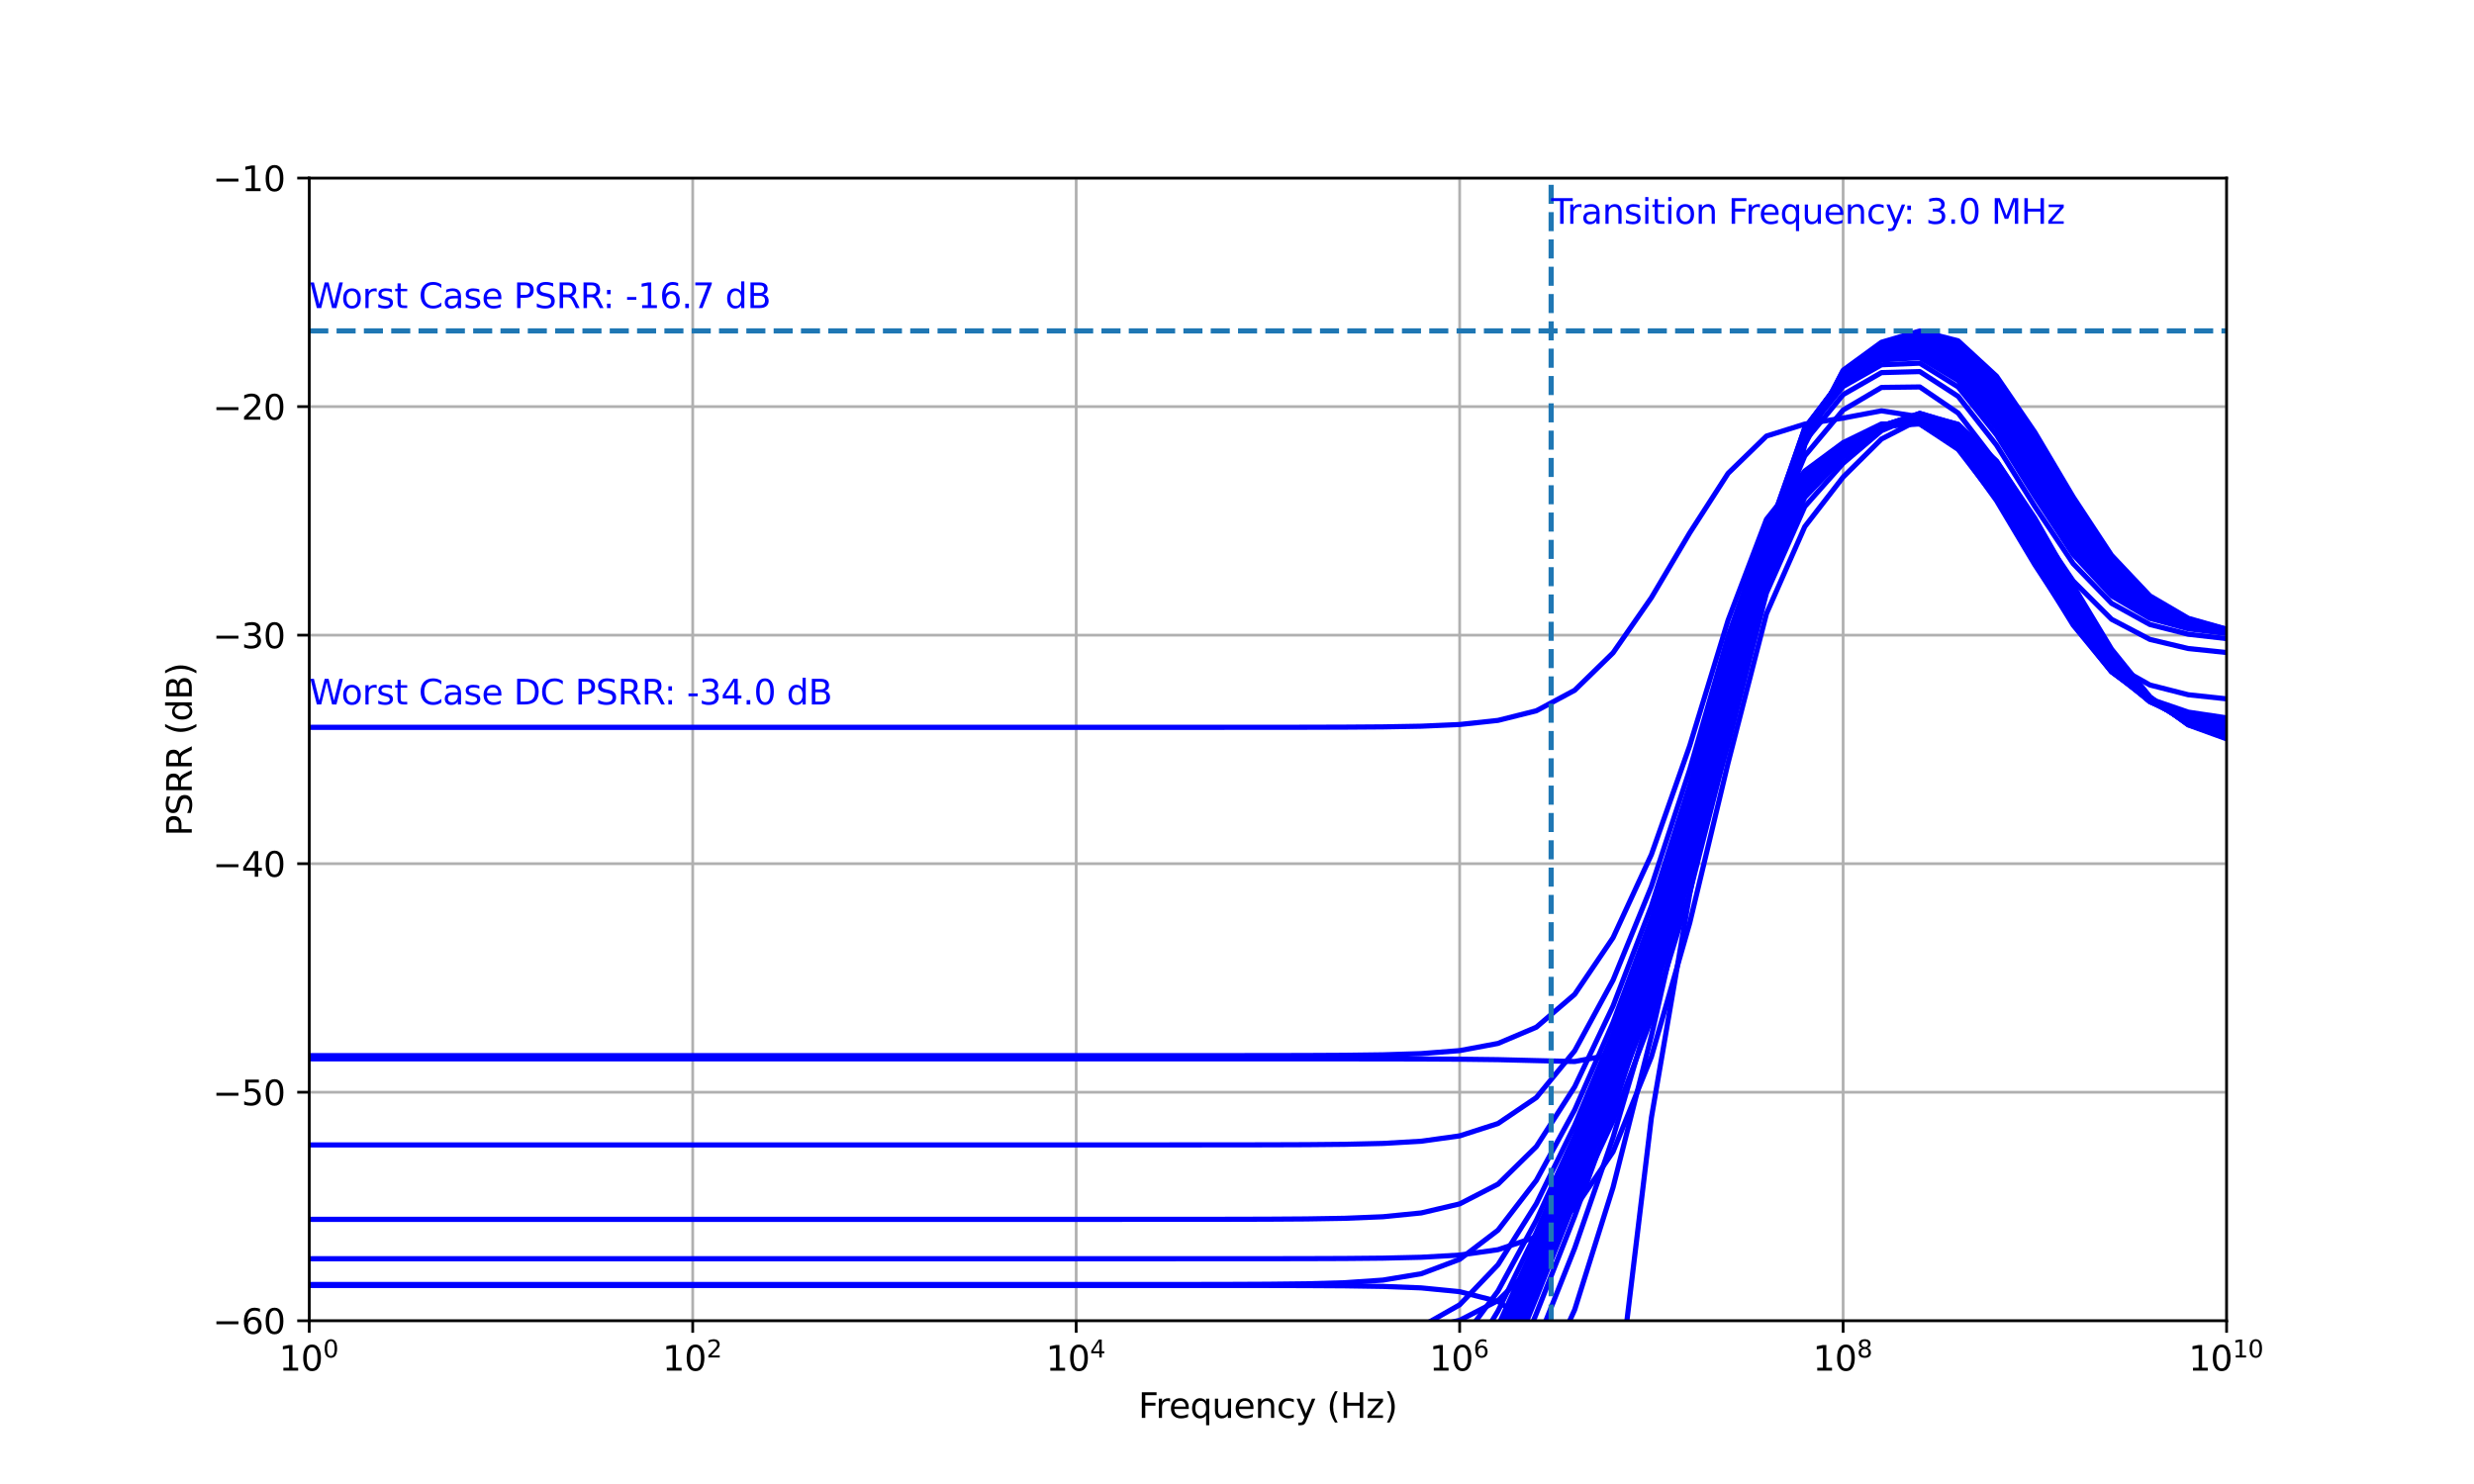 <?xml version="1.0" encoding="utf-8" standalone="no"?>
<!DOCTYPE svg PUBLIC "-//W3C//DTD SVG 1.1//EN"
  "http://www.w3.org/Graphics/SVG/1.1/DTD/svg11.dtd">
<svg xmlns:xlink="http://www.w3.org/1999/xlink" width="720pt" height="432pt" viewBox="0 0 720 432" xmlns="http://www.w3.org/2000/svg" version="1.1">
 <defs>
  <style type="text/css">*{stroke-linejoin: round; stroke-linecap: butt}</style>
 </defs>
 <g id="figure_1">
  <g id="patch_1">
   <path d="M 0 432 
L 720 432 
L 720 0 
L 0 0 
z
" style="fill: #ffffff"/>
  </g>
  <g id="axes_1">
   <g id="patch_2">
    <path d="M 90 384.48 
L 648 384.48 
L 648 51.84 
L 90 51.84 
z
" style="fill: #ffffff"/>
   </g>
   <g id="matplotlib.axis_1">
    <g id="xtick_1">
     <g id="line2d_1">
      <path d="M 90 384.48 
L 90 51.84 
" clip-path="url(#pbf05b4dfc7)" style="fill: none; stroke: #b0b0b0; stroke-width: 0.8; stroke-linecap: square"/>
     </g>
     <g id="line2d_2">
      <defs>
       <path id="m612df383df" d="M 0 0 
L 0 3.5 
" style="stroke: #000000; stroke-width: 0.8"/>
      </defs>
      <g>
       <use xlink:href="#m612df383df" x="90" y="384.48" style="stroke: #000000; stroke-width: 0.8"/>
      </g>
     </g>
     <g id="text_1">
      <!-- $\mathdefault{10^{0}}$ -->
      <g transform="translate(81.2 399.078) scale(0.1 -0.1)">
       <defs>
        <path id="DejaVuSans-31" d="M 794 531 
L 1825 531 
L 1825 4091 
L 703 3866 
L 703 4441 
L 1819 4666 
L 2450 4666 
L 2450 531 
L 3481 531 
L 3481 0 
L 794 0 
L 794 531 
z
" transform="scale(0.016)"/>
        <path id="DejaVuSans-30" d="M 2034 4250 
Q 1547 4250 1301 3770 
Q 1056 3291 1056 2328 
Q 1056 1369 1301 889 
Q 1547 409 2034 409 
Q 2525 409 2770 889 
Q 3016 1369 3016 2328 
Q 3016 3291 2770 3770 
Q 2525 4250 2034 4250 
z
M 2034 4750 
Q 2819 4750 3233 4129 
Q 3647 3509 3647 2328 
Q 3647 1150 3233 529 
Q 2819 -91 2034 -91 
Q 1250 -91 836 529 
Q 422 1150 422 2328 
Q 422 3509 836 4129 
Q 1250 4750 2034 4750 
z
" transform="scale(0.016)"/>
       </defs>
       <use xlink:href="#DejaVuSans-31" transform="translate(0 0.766)"/>
       <use xlink:href="#DejaVuSans-30" transform="translate(63.623 0.766)"/>
       <use xlink:href="#DejaVuSans-30" transform="translate(128.203 39.047) scale(0.7)"/>
      </g>
     </g>
    </g>
    <g id="xtick_2">
     <g id="line2d_3">
      <path d="M 201.6 384.48 
L 201.6 51.84 
" clip-path="url(#pbf05b4dfc7)" style="fill: none; stroke: #b0b0b0; stroke-width: 0.8; stroke-linecap: square"/>
     </g>
     <g id="line2d_4">
      <g>
       <use xlink:href="#m612df383df" x="201.6" y="384.48" style="stroke: #000000; stroke-width: 0.8"/>
      </g>
     </g>
     <g id="text_2">
      <!-- $\mathdefault{10^{2}}$ -->
      <g transform="translate(192.8 399.078) scale(0.1 -0.1)">
       <defs>
        <path id="DejaVuSans-32" d="M 1228 531 
L 3431 531 
L 3431 0 
L 469 0 
L 469 531 
Q 828 903 1448 1529 
Q 2069 2156 2228 2338 
Q 2531 2678 2651 2914 
Q 2772 3150 2772 3378 
Q 2772 3750 2511 3984 
Q 2250 4219 1831 4219 
Q 1534 4219 1204 4116 
Q 875 4013 500 3803 
L 500 4441 
Q 881 4594 1212 4672 
Q 1544 4750 1819 4750 
Q 2544 4750 2975 4387 
Q 3406 4025 3406 3419 
Q 3406 3131 3298 2873 
Q 3191 2616 2906 2266 
Q 2828 2175 2409 1742 
Q 1991 1309 1228 531 
z
" transform="scale(0.016)"/>
       </defs>
       <use xlink:href="#DejaVuSans-31" transform="translate(0 0.766)"/>
       <use xlink:href="#DejaVuSans-30" transform="translate(63.623 0.766)"/>
       <use xlink:href="#DejaVuSans-32" transform="translate(128.203 39.047) scale(0.7)"/>
      </g>
     </g>
    </g>
    <g id="xtick_3">
     <g id="line2d_5">
      <path d="M 313.2 384.48 
L 313.2 51.84 
" clip-path="url(#pbf05b4dfc7)" style="fill: none; stroke: #b0b0b0; stroke-width: 0.8; stroke-linecap: square"/>
     </g>
     <g id="line2d_6">
      <g>
       <use xlink:href="#m612df383df" x="313.2" y="384.48" style="stroke: #000000; stroke-width: 0.8"/>
      </g>
     </g>
     <g id="text_3">
      <!-- $\mathdefault{10^{4}}$ -->
      <g transform="translate(304.4 399.078) scale(0.1 -0.1)">
       <defs>
        <path id="DejaVuSans-34" d="M 2419 4116 
L 825 1625 
L 2419 1625 
L 2419 4116 
z
M 2253 4666 
L 3047 4666 
L 3047 1625 
L 3713 1625 
L 3713 1100 
L 3047 1100 
L 3047 0 
L 2419 0 
L 2419 1100 
L 313 1100 
L 313 1709 
L 2253 4666 
z
" transform="scale(0.016)"/>
       </defs>
       <use xlink:href="#DejaVuSans-31" transform="translate(0 0.684)"/>
       <use xlink:href="#DejaVuSans-30" transform="translate(63.623 0.684)"/>
       <use xlink:href="#DejaVuSans-34" transform="translate(128.203 38.966) scale(0.7)"/>
      </g>
     </g>
    </g>
    <g id="xtick_4">
     <g id="line2d_7">
      <path d="M 424.8 384.48 
L 424.8 51.84 
" clip-path="url(#pbf05b4dfc7)" style="fill: none; stroke: #b0b0b0; stroke-width: 0.8; stroke-linecap: square"/>
     </g>
     <g id="line2d_8">
      <g>
       <use xlink:href="#m612df383df" x="424.8" y="384.48" style="stroke: #000000; stroke-width: 0.8"/>
      </g>
     </g>
     <g id="text_4">
      <!-- $\mathdefault{10^{6}}$ -->
      <g transform="translate(416 399.078) scale(0.1 -0.1)">
       <defs>
        <path id="DejaVuSans-36" d="M 2113 2584 
Q 1688 2584 1439 2293 
Q 1191 2003 1191 1497 
Q 1191 994 1439 701 
Q 1688 409 2113 409 
Q 2538 409 2786 701 
Q 3034 994 3034 1497 
Q 3034 2003 2786 2293 
Q 2538 2584 2113 2584 
z
M 3366 4563 
L 3366 3988 
Q 3128 4100 2886 4159 
Q 2644 4219 2406 4219 
Q 1781 4219 1451 3797 
Q 1122 3375 1075 2522 
Q 1259 2794 1537 2939 
Q 1816 3084 2150 3084 
Q 2853 3084 3261 2657 
Q 3669 2231 3669 1497 
Q 3669 778 3244 343 
Q 2819 -91 2113 -91 
Q 1303 -91 875 529 
Q 447 1150 447 2328 
Q 447 3434 972 4092 
Q 1497 4750 2381 4750 
Q 2619 4750 2861 4703 
Q 3103 4656 3366 4563 
z
" transform="scale(0.016)"/>
       </defs>
       <use xlink:href="#DejaVuSans-31" transform="translate(0 0.766)"/>
       <use xlink:href="#DejaVuSans-30" transform="translate(63.623 0.766)"/>
       <use xlink:href="#DejaVuSans-36" transform="translate(128.203 39.047) scale(0.7)"/>
      </g>
     </g>
    </g>
    <g id="xtick_5">
     <g id="line2d_9">
      <path d="M 536.4 384.48 
L 536.4 51.84 
" clip-path="url(#pbf05b4dfc7)" style="fill: none; stroke: #b0b0b0; stroke-width: 0.8; stroke-linecap: square"/>
     </g>
     <g id="line2d_10">
      <g>
       <use xlink:href="#m612df383df" x="536.4" y="384.48" style="stroke: #000000; stroke-width: 0.8"/>
      </g>
     </g>
     <g id="text_5">
      <!-- $\mathdefault{10^{8}}$ -->
      <g transform="translate(527.6 399.078) scale(0.1 -0.1)">
       <defs>
        <path id="DejaVuSans-38" d="M 2034 2216 
Q 1584 2216 1326 1975 
Q 1069 1734 1069 1313 
Q 1069 891 1326 650 
Q 1584 409 2034 409 
Q 2484 409 2743 651 
Q 3003 894 3003 1313 
Q 3003 1734 2745 1975 
Q 2488 2216 2034 2216 
z
M 1403 2484 
Q 997 2584 770 2862 
Q 544 3141 544 3541 
Q 544 4100 942 4425 
Q 1341 4750 2034 4750 
Q 2731 4750 3128 4425 
Q 3525 4100 3525 3541 
Q 3525 3141 3298 2862 
Q 3072 2584 2669 2484 
Q 3125 2378 3379 2068 
Q 3634 1759 3634 1313 
Q 3634 634 3220 271 
Q 2806 -91 2034 -91 
Q 1263 -91 848 271 
Q 434 634 434 1313 
Q 434 1759 690 2068 
Q 947 2378 1403 2484 
z
M 1172 3481 
Q 1172 3119 1398 2916 
Q 1625 2713 2034 2713 
Q 2441 2713 2670 2916 
Q 2900 3119 2900 3481 
Q 2900 3844 2670 4047 
Q 2441 4250 2034 4250 
Q 1625 4250 1398 4047 
Q 1172 3844 1172 3481 
z
" transform="scale(0.016)"/>
       </defs>
       <use xlink:href="#DejaVuSans-31" transform="translate(0 0.766)"/>
       <use xlink:href="#DejaVuSans-30" transform="translate(63.623 0.766)"/>
       <use xlink:href="#DejaVuSans-38" transform="translate(128.203 39.047) scale(0.7)"/>
      </g>
     </g>
    </g>
    <g id="xtick_6">
     <g id="line2d_11">
      <path d="M 648 384.48 
L 648 51.84 
" clip-path="url(#pbf05b4dfc7)" style="fill: none; stroke: #b0b0b0; stroke-width: 0.8; stroke-linecap: square"/>
     </g>
     <g id="line2d_12">
      <g>
       <use xlink:href="#m612df383df" x="648" y="384.48" style="stroke: #000000; stroke-width: 0.8"/>
      </g>
     </g>
     <g id="text_6">
      <!-- $\mathdefault{10^{10}}$ -->
      <g transform="translate(636.95 399.078) scale(0.1 -0.1)">
       <use xlink:href="#DejaVuSans-31" transform="translate(0 0.766)"/>
       <use xlink:href="#DejaVuSans-30" transform="translate(63.623 0.766)"/>
       <use xlink:href="#DejaVuSans-31" transform="translate(128.203 39.047) scale(0.7)"/>
       <use xlink:href="#DejaVuSans-30" transform="translate(172.739 39.047) scale(0.7)"/>
      </g>
     </g>
    </g>
    <g id="text_7">
     <!-- Frequency (Hz) -->
     <g transform="translate(331.295 412.757) scale(0.1 -0.1)">
      <defs>
       <path id="DejaVuSans-46" d="M 628 4666 
L 3309 4666 
L 3309 4134 
L 1259 4134 
L 1259 2759 
L 3109 2759 
L 3109 2228 
L 1259 2228 
L 1259 0 
L 628 0 
L 628 4666 
z
" transform="scale(0.016)"/>
       <path id="DejaVuSans-72" d="M 2631 2963 
Q 2534 3019 2420 3045 
Q 2306 3072 2169 3072 
Q 1681 3072 1420 2755 
Q 1159 2438 1159 1844 
L 1159 0 
L 581 0 
L 581 3500 
L 1159 3500 
L 1159 2956 
Q 1341 3275 1631 3429 
Q 1922 3584 2338 3584 
Q 2397 3584 2469 3576 
Q 2541 3569 2628 3553 
L 2631 2963 
z
" transform="scale(0.016)"/>
       <path id="DejaVuSans-65" d="M 3597 1894 
L 3597 1613 
L 953 1613 
Q 991 1019 1311 708 
Q 1631 397 2203 397 
Q 2534 397 2845 478 
Q 3156 559 3463 722 
L 3463 178 
Q 3153 47 2828 -22 
Q 2503 -91 2169 -91 
Q 1331 -91 842 396 
Q 353 884 353 1716 
Q 353 2575 817 3079 
Q 1281 3584 2069 3584 
Q 2775 3584 3186 3129 
Q 3597 2675 3597 1894 
z
M 3022 2063 
Q 3016 2534 2758 2815 
Q 2500 3097 2075 3097 
Q 1594 3097 1305 2825 
Q 1016 2553 972 2059 
L 3022 2063 
z
" transform="scale(0.016)"/>
       <path id="DejaVuSans-71" d="M 947 1747 
Q 947 1113 1208 752 
Q 1469 391 1925 391 
Q 2381 391 2643 752 
Q 2906 1113 2906 1747 
Q 2906 2381 2643 2742 
Q 2381 3103 1925 3103 
Q 1469 3103 1208 2742 
Q 947 2381 947 1747 
z
M 2906 525 
Q 2725 213 2448 61 
Q 2172 -91 1784 -91 
Q 1150 -91 751 415 
Q 353 922 353 1747 
Q 353 2572 751 3078 
Q 1150 3584 1784 3584 
Q 2172 3584 2448 3432 
Q 2725 3281 2906 2969 
L 2906 3500 
L 3481 3500 
L 3481 -1331 
L 2906 -1331 
L 2906 525 
z
" transform="scale(0.016)"/>
       <path id="DejaVuSans-75" d="M 544 1381 
L 544 3500 
L 1119 3500 
L 1119 1403 
Q 1119 906 1312 657 
Q 1506 409 1894 409 
Q 2359 409 2629 706 
Q 2900 1003 2900 1516 
L 2900 3500 
L 3475 3500 
L 3475 0 
L 2900 0 
L 2900 538 
Q 2691 219 2414 64 
Q 2138 -91 1772 -91 
Q 1169 -91 856 284 
Q 544 659 544 1381 
z
M 1991 3584 
L 1991 3584 
z
" transform="scale(0.016)"/>
       <path id="DejaVuSans-6e" d="M 3513 2113 
L 3513 0 
L 2938 0 
L 2938 2094 
Q 2938 2591 2744 2837 
Q 2550 3084 2163 3084 
Q 1697 3084 1428 2787 
Q 1159 2491 1159 1978 
L 1159 0 
L 581 0 
L 581 3500 
L 1159 3500 
L 1159 2956 
Q 1366 3272 1645 3428 
Q 1925 3584 2291 3584 
Q 2894 3584 3203 3211 
Q 3513 2838 3513 2113 
z
" transform="scale(0.016)"/>
       <path id="DejaVuSans-63" d="M 3122 3366 
L 3122 2828 
Q 2878 2963 2633 3030 
Q 2388 3097 2138 3097 
Q 1578 3097 1268 2742 
Q 959 2388 959 1747 
Q 959 1106 1268 751 
Q 1578 397 2138 397 
Q 2388 397 2633 464 
Q 2878 531 3122 666 
L 3122 134 
Q 2881 22 2623 -34 
Q 2366 -91 2075 -91 
Q 1284 -91 818 406 
Q 353 903 353 1747 
Q 353 2603 823 3093 
Q 1294 3584 2113 3584 
Q 2378 3584 2631 3529 
Q 2884 3475 3122 3366 
z
" transform="scale(0.016)"/>
       <path id="DejaVuSans-79" d="M 2059 -325 
Q 1816 -950 1584 -1140 
Q 1353 -1331 966 -1331 
L 506 -1331 
L 506 -850 
L 844 -850 
Q 1081 -850 1212 -737 
Q 1344 -625 1503 -206 
L 1606 56 
L 191 3500 
L 800 3500 
L 1894 763 
L 2988 3500 
L 3597 3500 
L 2059 -325 
z
" transform="scale(0.016)"/>
       <path id="DejaVuSans-20" transform="scale(0.016)"/>
       <path id="DejaVuSans-28" d="M 1984 4856 
Q 1566 4138 1362 3434 
Q 1159 2731 1159 2009 
Q 1159 1288 1364 580 
Q 1569 -128 1984 -844 
L 1484 -844 
Q 1016 -109 783 600 
Q 550 1309 550 2009 
Q 550 2706 781 3412 
Q 1013 4119 1484 4856 
L 1984 4856 
z
" transform="scale(0.016)"/>
       <path id="DejaVuSans-48" d="M 628 4666 
L 1259 4666 
L 1259 2753 
L 3553 2753 
L 3553 4666 
L 4184 4666 
L 4184 0 
L 3553 0 
L 3553 2222 
L 1259 2222 
L 1259 0 
L 628 0 
L 628 4666 
z
" transform="scale(0.016)"/>
       <path id="DejaVuSans-7a" d="M 353 3500 
L 3084 3500 
L 3084 2975 
L 922 459 
L 3084 459 
L 3084 0 
L 275 0 
L 275 525 
L 2438 3041 
L 353 3041 
L 353 3500 
z
" transform="scale(0.016)"/>
       <path id="DejaVuSans-29" d="M 513 4856 
L 1013 4856 
Q 1481 4119 1714 3412 
Q 1947 2706 1947 2009 
Q 1947 1309 1714 600 
Q 1481 -109 1013 -844 
L 513 -844 
Q 928 -128 1133 580 
Q 1338 1288 1338 2009 
Q 1338 2731 1133 3434 
Q 928 4138 513 4856 
z
" transform="scale(0.016)"/>
      </defs>
      <use xlink:href="#DejaVuSans-46"/>
      <use xlink:href="#DejaVuSans-72" transform="translate(50.27 0)"/>
      <use xlink:href="#DejaVuSans-65" transform="translate(89.133 0)"/>
      <use xlink:href="#DejaVuSans-71" transform="translate(150.656 0)"/>
      <use xlink:href="#DejaVuSans-75" transform="translate(214.133 0)"/>
      <use xlink:href="#DejaVuSans-65" transform="translate(277.512 0)"/>
      <use xlink:href="#DejaVuSans-6e" transform="translate(339.035 0)"/>
      <use xlink:href="#DejaVuSans-63" transform="translate(402.414 0)"/>
      <use xlink:href="#DejaVuSans-79" transform="translate(457.395 0)"/>
      <use xlink:href="#DejaVuSans-20" transform="translate(516.574 0)"/>
      <use xlink:href="#DejaVuSans-28" transform="translate(548.361 0)"/>
      <use xlink:href="#DejaVuSans-48" transform="translate(587.375 0)"/>
      <use xlink:href="#DejaVuSans-7a" transform="translate(662.57 0)"/>
      <use xlink:href="#DejaVuSans-29" transform="translate(715.061 0)"/>
     </g>
    </g>
   </g>
   <g id="matplotlib.axis_2">
    <g id="ytick_1">
     <g id="line2d_13">
      <path d="M 90 384.48 
L 648 384.48 
" clip-path="url(#pbf05b4dfc7)" style="fill: none; stroke: #b0b0b0; stroke-width: 0.8; stroke-linecap: square"/>
     </g>
     <g id="line2d_14">
      <defs>
       <path id="m1dc723fa22" d="M 0 0 
L -3.5 0 
" style="stroke: #000000; stroke-width: 0.8"/>
      </defs>
      <g>
       <use xlink:href="#m1dc723fa22" x="90" y="384.48" style="stroke: #000000; stroke-width: 0.8"/>
      </g>
     </g>
     <g id="text_8">
      <!-- −60 -->
      <g transform="translate(61.895 388.279) scale(0.1 -0.1)">
       <defs>
        <path id="DejaVuSans-2212" d="M 678 2272 
L 4684 2272 
L 4684 1741 
L 678 1741 
L 678 2272 
z
" transform="scale(0.016)"/>
       </defs>
       <use xlink:href="#DejaVuSans-2212"/>
       <use xlink:href="#DejaVuSans-36" transform="translate(83.789 0)"/>
       <use xlink:href="#DejaVuSans-30" transform="translate(147.412 0)"/>
      </g>
     </g>
    </g>
    <g id="ytick_2">
     <g id="line2d_15">
      <path d="M 90 317.952 
L 648 317.952 
" clip-path="url(#pbf05b4dfc7)" style="fill: none; stroke: #b0b0b0; stroke-width: 0.8; stroke-linecap: square"/>
     </g>
     <g id="line2d_16">
      <g>
       <use xlink:href="#m1dc723fa22" x="90" y="317.952" style="stroke: #000000; stroke-width: 0.8"/>
      </g>
     </g>
     <g id="text_9">
      <!-- −50 -->
      <g transform="translate(61.895 321.751) scale(0.1 -0.1)">
       <defs>
        <path id="DejaVuSans-35" d="M 691 4666 
L 3169 4666 
L 3169 4134 
L 1269 4134 
L 1269 2991 
Q 1406 3038 1543 3061 
Q 1681 3084 1819 3084 
Q 2600 3084 3056 2656 
Q 3513 2228 3513 1497 
Q 3513 744 3044 326 
Q 2575 -91 1722 -91 
Q 1428 -91 1123 -41 
Q 819 9 494 109 
L 494 744 
Q 775 591 1075 516 
Q 1375 441 1709 441 
Q 2250 441 2565 725 
Q 2881 1009 2881 1497 
Q 2881 1984 2565 2268 
Q 2250 2553 1709 2553 
Q 1456 2553 1204 2497 
Q 953 2441 691 2322 
L 691 4666 
z
" transform="scale(0.016)"/>
       </defs>
       <use xlink:href="#DejaVuSans-2212"/>
       <use xlink:href="#DejaVuSans-35" transform="translate(83.789 0)"/>
       <use xlink:href="#DejaVuSans-30" transform="translate(147.412 0)"/>
      </g>
     </g>
    </g>
    <g id="ytick_3">
     <g id="line2d_17">
      <path d="M 90 251.424 
L 648 251.424 
" clip-path="url(#pbf05b4dfc7)" style="fill: none; stroke: #b0b0b0; stroke-width: 0.8; stroke-linecap: square"/>
     </g>
     <g id="line2d_18">
      <g>
       <use xlink:href="#m1dc723fa22" x="90" y="251.424" style="stroke: #000000; stroke-width: 0.8"/>
      </g>
     </g>
     <g id="text_10">
      <!-- −40 -->
      <g transform="translate(61.895 255.223) scale(0.1 -0.1)">
       <use xlink:href="#DejaVuSans-2212"/>
       <use xlink:href="#DejaVuSans-34" transform="translate(83.789 0)"/>
       <use xlink:href="#DejaVuSans-30" transform="translate(147.412 0)"/>
      </g>
     </g>
    </g>
    <g id="ytick_4">
     <g id="line2d_19">
      <path d="M 90 184.896 
L 648 184.896 
" clip-path="url(#pbf05b4dfc7)" style="fill: none; stroke: #b0b0b0; stroke-width: 0.8; stroke-linecap: square"/>
     </g>
     <g id="line2d_20">
      <g>
       <use xlink:href="#m1dc723fa22" x="90" y="184.896" style="stroke: #000000; stroke-width: 0.8"/>
      </g>
     </g>
     <g id="text_11">
      <!-- −30 -->
      <g transform="translate(61.895 188.695) scale(0.1 -0.1)">
       <defs>
        <path id="DejaVuSans-33" d="M 2597 2516 
Q 3050 2419 3304 2112 
Q 3559 1806 3559 1356 
Q 3559 666 3084 287 
Q 2609 -91 1734 -91 
Q 1441 -91 1130 -33 
Q 819 25 488 141 
L 488 750 
Q 750 597 1062 519 
Q 1375 441 1716 441 
Q 2309 441 2620 675 
Q 2931 909 2931 1356 
Q 2931 1769 2642 2001 
Q 2353 2234 1838 2234 
L 1294 2234 
L 1294 2753 
L 1863 2753 
Q 2328 2753 2575 2939 
Q 2822 3125 2822 3475 
Q 2822 3834 2567 4026 
Q 2313 4219 1838 4219 
Q 1578 4219 1281 4162 
Q 984 4106 628 3988 
L 628 4550 
Q 988 4650 1302 4700 
Q 1616 4750 1894 4750 
Q 2613 4750 3031 4423 
Q 3450 4097 3450 3541 
Q 3450 3153 3228 2886 
Q 3006 2619 2597 2516 
z
" transform="scale(0.016)"/>
       </defs>
       <use xlink:href="#DejaVuSans-2212"/>
       <use xlink:href="#DejaVuSans-33" transform="translate(83.789 0)"/>
       <use xlink:href="#DejaVuSans-30" transform="translate(147.412 0)"/>
      </g>
     </g>
    </g>
    <g id="ytick_5">
     <g id="line2d_21">
      <path d="M 90 118.368 
L 648 118.368 
" clip-path="url(#pbf05b4dfc7)" style="fill: none; stroke: #b0b0b0; stroke-width: 0.8; stroke-linecap: square"/>
     </g>
     <g id="line2d_22">
      <g>
       <use xlink:href="#m1dc723fa22" x="90" y="118.368" style="stroke: #000000; stroke-width: 0.8"/>
      </g>
     </g>
     <g id="text_12">
      <!-- −20 -->
      <g transform="translate(61.895 122.167) scale(0.1 -0.1)">
       <use xlink:href="#DejaVuSans-2212"/>
       <use xlink:href="#DejaVuSans-32" transform="translate(83.789 0)"/>
       <use xlink:href="#DejaVuSans-30" transform="translate(147.412 0)"/>
      </g>
     </g>
    </g>
    <g id="ytick_6">
     <g id="line2d_23">
      <path d="M 90 51.84 
L 648 51.84 
" clip-path="url(#pbf05b4dfc7)" style="fill: none; stroke: #b0b0b0; stroke-width: 0.8; stroke-linecap: square"/>
     </g>
     <g id="line2d_24">
      <g>
       <use xlink:href="#m1dc723fa22" x="90" y="51.84" style="stroke: #000000; stroke-width: 0.8"/>
      </g>
     </g>
     <g id="text_13">
      <!-- −10 -->
      <g transform="translate(61.895 55.639) scale(0.1 -0.1)">
       <use xlink:href="#DejaVuSans-2212"/>
       <use xlink:href="#DejaVuSans-31" transform="translate(83.789 0)"/>
       <use xlink:href="#DejaVuSans-30" transform="translate(147.412 0)"/>
      </g>
     </g>
    </g>
    <g id="text_14">
     <!-- PSRR (dB) -->
     <g transform="translate(55.816 243.393) rotate(-90) scale(0.1 -0.1)">
      <defs>
       <path id="DejaVuSans-50" d="M 1259 4147 
L 1259 2394 
L 2053 2394 
Q 2494 2394 2734 2622 
Q 2975 2850 2975 3272 
Q 2975 3691 2734 3919 
Q 2494 4147 2053 4147 
L 1259 4147 
z
M 628 4666 
L 2053 4666 
Q 2838 4666 3239 4311 
Q 3641 3956 3641 3272 
Q 3641 2581 3239 2228 
Q 2838 1875 2053 1875 
L 1259 1875 
L 1259 0 
L 628 0 
L 628 4666 
z
" transform="scale(0.016)"/>
       <path id="DejaVuSans-53" d="M 3425 4513 
L 3425 3897 
Q 3066 4069 2747 4153 
Q 2428 4238 2131 4238 
Q 1616 4238 1336 4038 
Q 1056 3838 1056 3469 
Q 1056 3159 1242 3001 
Q 1428 2844 1947 2747 
L 2328 2669 
Q 3034 2534 3370 2195 
Q 3706 1856 3706 1288 
Q 3706 609 3251 259 
Q 2797 -91 1919 -91 
Q 1588 -91 1214 -16 
Q 841 59 441 206 
L 441 856 
Q 825 641 1194 531 
Q 1563 422 1919 422 
Q 2459 422 2753 634 
Q 3047 847 3047 1241 
Q 3047 1584 2836 1778 
Q 2625 1972 2144 2069 
L 1759 2144 
Q 1053 2284 737 2584 
Q 422 2884 422 3419 
Q 422 4038 858 4394 
Q 1294 4750 2059 4750 
Q 2388 4750 2728 4690 
Q 3069 4631 3425 4513 
z
" transform="scale(0.016)"/>
       <path id="DejaVuSans-52" d="M 2841 2188 
Q 3044 2119 3236 1894 
Q 3428 1669 3622 1275 
L 4263 0 
L 3584 0 
L 2988 1197 
Q 2756 1666 2539 1819 
Q 2322 1972 1947 1972 
L 1259 1972 
L 1259 0 
L 628 0 
L 628 4666 
L 2053 4666 
Q 2853 4666 3247 4331 
Q 3641 3997 3641 3322 
Q 3641 2881 3436 2590 
Q 3231 2300 2841 2188 
z
M 1259 4147 
L 1259 2491 
L 2053 2491 
Q 2509 2491 2742 2702 
Q 2975 2913 2975 3322 
Q 2975 3731 2742 3939 
Q 2509 4147 2053 4147 
L 1259 4147 
z
" transform="scale(0.016)"/>
       <path id="DejaVuSans-64" d="M 2906 2969 
L 2906 4863 
L 3481 4863 
L 3481 0 
L 2906 0 
L 2906 525 
Q 2725 213 2448 61 
Q 2172 -91 1784 -91 
Q 1150 -91 751 415 
Q 353 922 353 1747 
Q 353 2572 751 3078 
Q 1150 3584 1784 3584 
Q 2172 3584 2448 3432 
Q 2725 3281 2906 2969 
z
M 947 1747 
Q 947 1113 1208 752 
Q 1469 391 1925 391 
Q 2381 391 2643 752 
Q 2906 1113 2906 1747 
Q 2906 2381 2643 2742 
Q 2381 3103 1925 3103 
Q 1469 3103 1208 2742 
Q 947 2381 947 1747 
z
" transform="scale(0.016)"/>
       <path id="DejaVuSans-42" d="M 1259 2228 
L 1259 519 
L 2272 519 
Q 2781 519 3026 730 
Q 3272 941 3272 1375 
Q 3272 1813 3026 2020 
Q 2781 2228 2272 2228 
L 1259 2228 
z
M 1259 4147 
L 1259 2741 
L 2194 2741 
Q 2656 2741 2882 2914 
Q 3109 3088 3109 3444 
Q 3109 3797 2882 3972 
Q 2656 4147 2194 4147 
L 1259 4147 
z
M 628 4666 
L 2241 4666 
Q 2963 4666 3353 4366 
Q 3744 4066 3744 3513 
Q 3744 3084 3544 2831 
Q 3344 2578 2956 2516 
Q 3422 2416 3680 2098 
Q 3938 1781 3938 1306 
Q 3938 681 3513 340 
Q 3088 0 2303 0 
L 628 0 
L 628 4666 
z
" transform="scale(0.016)"/>
      </defs>
      <use xlink:href="#DejaVuSans-50"/>
      <use xlink:href="#DejaVuSans-53" transform="translate(60.303 0)"/>
      <use xlink:href="#DejaVuSans-52" transform="translate(123.779 0)"/>
      <use xlink:href="#DejaVuSans-52" transform="translate(193.262 0)"/>
      <use xlink:href="#DejaVuSans-20" transform="translate(262.744 0)"/>
      <use xlink:href="#DejaVuSans-28" transform="translate(294.531 0)"/>
      <use xlink:href="#DejaVuSans-64" transform="translate(333.545 0)"/>
      <use xlink:href="#DejaVuSans-42" transform="translate(397.021 0)"/>
      <use xlink:href="#DejaVuSans-29" transform="translate(465.625 0)"/>
     </g>
    </g>
   </g>
   <g id="line2d_25">
    <path d="M 417.805 433 
L 424.8 417.588 
L 435.96 391.718 
L 447.12 365.14 
L 458.28 337.878 
L 469.44 309.402 
L 480.6 278.386 
L 491.76 242.616 
L 502.92 200.936 
L 514.08 161.778 
L 525.24 141.639 
L 536.4 131.631 
L 547.56 124.16 
L 558.72 121.684 
L 569.88 126.679 
L 581.04 139.313 
L 592.2 157.323 
L 603.36 176.738 
L 614.52 193.197 
L 625.68 204.069 
L 636.84 209.833 
L 648 212.47 
" clip-path="url(#pbf05b4dfc7)" style="fill: none; stroke: #0000ff; stroke-width: 1.5; stroke-linecap: square"/>
   </g>
   <g id="line2d_26">
    <path d="M 90 211.729 
L 101.16 211.729 
L 112.32 211.729 
L 123.48 211.729 
L 134.64 211.729 
L 145.8 211.729 
L 156.96 211.729 
L 168.12 211.729 
L 179.28 211.729 
L 190.44 211.729 
L 201.6 211.729 
L 212.76 211.729 
L 223.92 211.729 
L 235.08 211.729 
L 246.24 211.729 
L 257.4 211.729 
L 268.56 211.729 
L 279.72 211.729 
L 290.88 211.729 
L 302.04 211.729 
L 313.2 211.729 
L 324.36 211.729 
L 335.52 211.728 
L 346.68 211.728 
L 357.84 211.726 
L 369 211.721 
L 380.16 211.708 
L 391.32 211.676 
L 402.48 211.597 
L 413.64 211.399 
L 424.8 210.907 
L 435.96 209.709 
L 447.12 206.912 
L 458.28 200.939 
L 469.44 190.041 
L 480.6 173.976 
L 491.76 155.116 
L 502.92 137.795 
L 514.08 126.943 
L 525.24 123.452 
L 536.4 121.707 
L 547.56 119.587 
L 558.72 121.337 
L 569.88 130.217 
L 581.04 145.737 
L 592.2 164.425 
L 603.36 181.452 
L 614.52 193.149 
L 625.68 199.404 
L 636.84 202.249 
L 648 203.435 
" clip-path="url(#pbf05b4dfc7)" style="fill: none; stroke: #0000ff; stroke-width: 1.5; stroke-linecap: square"/>
   </g>
   <g id="line2d_27">
    <path d="M 417.022 433 
L 424.8 419.668 
L 435.96 396.615 
L 447.12 371.393 
L 458.28 344.95 
L 469.44 317.409 
L 480.6 288.072 
L 491.76 255.266 
L 502.92 216.691 
L 514.08 171.832 
L 525.24 129.493 
L 536.4 107.772 
L 547.56 99.632 
L 558.72 96.333 
L 569.88 99.223 
L 581.04 109.51 
L 592.2 125.846 
L 603.36 144.692 
L 614.52 161.646 
L 625.68 173.457 
L 636.84 179.986 
L 648 183.155 
" clip-path="url(#pbf05b4dfc7)" style="fill: none; stroke: #0000ff; stroke-width: 1.5; stroke-linecap: square"/>
   </g>
   <g id="line2d_28">
    <path d="M 90 333.288 
L 101.16 333.288 
L 112.32 333.288 
L 123.48 333.288 
L 134.64 333.288 
L 145.8 333.288 
L 156.96 333.288 
L 168.12 333.288 
L 179.28 333.288 
L 190.44 333.288 
L 201.6 333.288 
L 212.76 333.288 
L 223.92 333.288 
L 235.08 333.288 
L 246.24 333.288 
L 257.4 333.288 
L 268.56 333.288 
L 279.72 333.288 
L 290.88 333.288 
L 302.04 333.288 
L 313.2 333.287 
L 324.36 333.287 
L 335.52 333.286 
L 346.68 333.283 
L 357.84 333.277 
L 369 333.26 
L 380.16 333.219 
L 391.32 333.115 
L 402.48 332.856 
L 413.64 332.214 
L 424.8 330.657 
L 435.96 327.059 
L 447.12 319.502 
L 458.28 305.89 
L 469.44 285.328 
L 480.6 258.036 
L 491.76 224.023 
L 502.92 185.22 
L 514.08 153.469 
L 525.24 138.36 
L 536.4 129.687 
L 547.56 123.812 
L 558.72 123.396 
L 569.88 130.477 
L 581.04 144.729 
L 592.2 163.275 
L 603.36 181.61 
L 614.52 195.562 
L 625.68 203.816 
L 636.84 207.85 
L 648 209.613 
" clip-path="url(#pbf05b4dfc7)" style="fill: none; stroke: #0000ff; stroke-width: 1.5; stroke-linecap: square"/>
   </g>
   <g id="line2d_29">
    <path d="M 416.688 433 
L 424.8 418.381 
L 435.96 394.734 
L 447.12 369.149 
L 458.28 342.34 
L 469.44 314.142 
L 480.6 283.42 
L 491.76 247.988 
L 502.92 206.177 
L 514.08 164.85 
L 525.24 142.36 
L 536.4 131.906 
L 547.56 124.018 
L 558.72 120.827 
L 569.88 124.964 
L 581.04 136.833 
L 592.2 154.454 
L 603.36 174.116 
L 614.52 191.547 
L 625.68 203.68 
L 636.84 210.404 
L 648 213.566 
" clip-path="url(#pbf05b4dfc7)" style="fill: none; stroke: #0000ff; stroke-width: 1.5; stroke-linecap: square"/>
   </g>
   <g id="line2d_30">
    <path d="M 90 388.849 
L 101.16 388.849 
L 112.32 388.849 
L 123.48 388.849 
L 134.64 388.849 
L 145.8 388.849 
L 156.96 388.849 
L 168.12 388.849 
L 179.28 388.849 
L 190.44 388.849 
L 201.6 388.849 
L 212.76 388.849 
L 223.92 388.849 
L 235.08 388.849 
L 246.24 388.849 
L 257.4 388.849 
L 268.56 388.849 
L 279.72 388.849 
L 290.88 388.849 
L 302.04 388.849 
L 313.2 388.849 
L 324.36 388.848 
L 335.52 388.846 
L 346.68 388.841 
L 357.84 388.83 
L 369 388.801 
L 380.16 388.727 
L 391.32 388.544 
L 402.48 388.09 
L 413.64 386.977 
L 424.8 384.348 
L 435.96 378.598 
L 447.12 367.618 
L 458.28 350.1 
L 469.44 326.293 
L 480.6 296.519 
L 491.76 259.871 
L 502.92 216.023 
L 514.08 172.636 
L 525.24 147.461 
L 536.4 134.875 
L 547.56 125.374 
L 558.72 120.734 
L 569.88 123.529 
L 581.04 134.274 
L 592.2 151.248 
L 603.36 170.988 
L 614.52 189.368 
L 625.68 202.963 
L 636.84 210.934 
L 648 214.828 
" clip-path="url(#pbf05b4dfc7)" style="fill: none; stroke: #0000ff; stroke-width: 1.5; stroke-linecap: square"/>
   </g>
   <g id="line2d_31">
    <path d="M 90 406.511 
L 101.16 406.511 
L 112.32 406.511 
L 123.48 406.511 
L 134.64 406.511 
L 145.8 406.511 
L 156.96 406.511 
L 168.12 406.511 
L 179.28 406.511 
L 190.44 406.511 
L 201.6 406.511 
L 212.76 406.511 
L 223.92 406.511 
L 235.08 406.511 
L 246.24 406.511 
L 257.4 406.511 
L 268.56 406.511 
L 279.72 406.511 
L 290.88 406.51 
L 302.04 406.51 
L 313.2 406.509 
L 324.36 406.508 
L 335.52 406.503 
L 346.68 406.492 
L 357.84 406.465 
L 369 406.395 
L 380.16 406.221 
L 391.32 405.789 
L 402.48 404.732 
L 413.64 402.231 
L 424.8 396.753 
L 435.96 386.284 
L 447.12 369.69 
L 458.28 347.681 
L 469.44 321.533 
L 480.6 291.318 
L 491.76 255.49 
L 502.92 212.723 
L 514.08 169.581 
L 525.24 144.775 
L 536.4 133.163 
L 547.56 124.436 
L 558.72 120.357 
L 569.88 123.582 
L 581.04 134.651 
L 592.2 151.816 
L 603.36 171.582 
L 614.52 189.804 
L 625.68 203.121 
L 636.84 210.841 
L 648 214.583 
" clip-path="url(#pbf05b4dfc7)" style="fill: none; stroke: #0000ff; stroke-width: 1.5; stroke-linecap: square"/>
   </g>
   <g id="line2d_32">
    <path d="M 90 421.758 
L 101.16 421.758 
L 112.32 421.758 
L 123.48 421.758 
L 134.64 421.758 
L 145.8 421.758 
L 156.96 421.758 
L 168.12 421.758 
L 179.28 421.758 
L 190.44 421.758 
L 201.6 421.758 
L 212.76 421.758 
L 223.92 421.758 
L 235.08 421.758 
L 246.24 421.758 
L 257.4 421.758 
L 268.56 421.758 
L 279.72 421.758 
L 290.88 421.758 
L 302.04 421.757 
L 313.2 421.756 
L 324.36 421.752 
L 335.52 421.744 
L 346.68 421.723 
L 357.84 421.669 
L 369 421.535 
L 380.16 421.202 
L 391.32 420.382 
L 402.48 418.417 
L 413.64 413.998 
L 424.8 405.175 
L 435.96 390.446 
L 447.12 370.155 
L 458.28 345.905 
L 469.44 318.768 
L 480.6 288.369 
L 491.76 252.853 
L 502.92 210.581 
L 514.08 167.835 
L 525.24 143.555 
L 536.4 132.453 
L 547.56 124.105 
L 558.72 120.342 
L 569.88 123.847 
L 581.04 135.147 
L 592.2 152.446 
L 603.36 172.204 
L 614.52 190.247 
L 625.68 203.277 
L 636.84 210.745 
L 648 214.336 
" clip-path="url(#pbf05b4dfc7)" style="fill: none; stroke: #0000ff; stroke-width: 1.5; stroke-linecap: square"/>
   </g>
   <g id="line2d_33">
    <path d="M 421.003 433 
L 424.8 423.963 
L 435.96 397.287 
L 447.12 370.434 
L 458.28 343.193 
L 469.44 315.041 
L 480.6 284.851 
L 491.76 250.687 
L 502.92 210.583 
L 514.08 165.684 
L 525.24 127.325 
L 536.4 109.147 
L 547.56 101.701 
L 558.72 99.271 
L 569.88 103.533 
L 581.04 115.225 
L 592.2 132.384 
L 603.36 150.988 
L 614.52 166.516 
L 625.68 176.442 
L 636.84 181.562 
L 648 183.969 
" clip-path="url(#pbf05b4dfc7)" style="fill: none; stroke: #0000ff; stroke-width: 1.5; stroke-linecap: square"/>
   </g>
   <g id="line2d_34">
    <path d="M 422.92 433 
L 424.8 428.537 
L 435.96 401.815 
L 447.12 374.76 
L 458.28 346.998 
L 469.44 317.654 
L 480.6 285.099 
L 491.76 247.323 
L 502.92 203.754 
L 514.08 158.532 
L 525.24 124.851 
L 536.4 109.774 
L 547.56 103.143 
L 558.72 101.904 
L 569.88 107.76 
L 581.04 120.862 
L 592.2 138.617 
L 603.36 156.536 
L 614.52 170.222 
L 625.68 178.211 
L 636.84 182.079 
L 648 183.857 
" clip-path="url(#pbf05b4dfc7)" style="fill: none; stroke: #0000ff; stroke-width: 1.5; stroke-linecap: square"/>
   </g>
   <g id="line2d_35">
    <path d="M 424.281 433 
L 424.8 431.758 
L 435.96 404.914 
L 447.12 377.723 
L 458.28 349.705 
L 469.44 319.828 
L 480.6 286.316 
L 491.76 247.281 
L 502.92 202.71 
L 514.08 157.415 
L 525.24 124.592 
L 536.4 109.932 
L 547.56 103.411 
L 558.72 102.374 
L 569.88 108.491 
L 581.04 121.806 
L 592.2 139.614 
L 603.36 157.349 
L 614.52 170.673 
L 625.68 178.329 
L 636.84 181.998 
L 648 183.678 
" clip-path="url(#pbf05b4dfc7)" style="fill: none; stroke: #0000ff; stroke-width: 1.5; stroke-linecap: square"/>
   </g>
   <g id="line2d_36">
    <path d="M 419.651 433 
L 424.8 420.922 
L 435.96 394.383 
L 447.12 367.543 
L 458.28 340.202 
L 469.44 311.755 
L 480.6 280.866 
L 491.76 245.292 
L 502.92 203.566 
L 514.08 163.284 
L 525.24 141.988 
L 536.4 131.774 
L 547.56 124.088 
L 558.72 121.241 
L 569.88 125.796 
L 581.04 138.042 
L 592.2 155.862 
L 603.36 175.419 
L 614.52 192.387 
L 625.68 203.896 
L 636.84 210.134 
L 648 213.026 
" clip-path="url(#pbf05b4dfc7)" style="fill: none; stroke: #0000ff; stroke-width: 1.5; stroke-linecap: square"/>
   </g>
   <g id="line2d_37">
    <path d="M 90 373.93 
L 101.16 373.93 
L 112.32 373.93 
L 123.48 373.93 
L 134.64 373.93 
L 145.8 373.93 
L 156.96 373.93 
L 168.12 373.93 
L 179.28 373.93 
L 190.44 373.93 
L 201.6 373.93 
L 212.76 373.93 
L 223.92 373.93 
L 235.08 373.93 
L 246.24 373.93 
L 257.4 373.93 
L 268.56 373.93 
L 279.72 373.93 
L 290.88 373.93 
L 302.04 373.93 
L 313.2 373.929 
L 324.36 373.928 
L 335.52 373.925 
L 346.68 373.917 
L 357.84 373.897 
L 369 373.847 
L 380.16 373.722 
L 391.32 373.41 
L 402.48 372.64 
L 413.64 370.791 
L 424.8 366.597 
L 435.96 358.104 
L 447.12 343.617 
L 458.28 323.104 
L 469.44 297.656 
L 480.6 267.572 
L 491.76 231.831 
L 502.92 191.104 
L 514.08 156.501 
L 525.24 139.868 
L 536.4 130.668 
L 547.56 124.202 
L 558.72 123.141 
L 569.88 129.636 
L 581.04 143.474 
L 592.2 161.93 
L 603.36 180.626 
L 614.52 195.279 
L 625.68 204.192 
L 636.84 208.631 
L 648 210.591 
" clip-path="url(#pbf05b4dfc7)" style="fill: none; stroke: #0000ff; stroke-width: 1.5; stroke-linecap: square"/>
   </g>
   <g id="line2d_38">
    <path d="M 90 374.197 
L 101.16 374.197 
L 112.32 374.197 
L 123.48 374.197 
L 134.64 374.197 
L 145.8 374.197 
L 156.96 374.197 
L 168.12 374.197 
L 179.28 374.197 
L 190.44 374.197 
L 201.6 374.197 
L 212.76 374.197 
L 223.92 374.197 
L 235.08 374.197 
L 246.24 374.197 
L 257.4 374.197 
L 268.56 374.197 
L 279.72 374.197 
L 290.88 374.197 
L 302.04 374.197 
L 313.2 374.197 
L 324.36 374.198 
L 335.52 374.198 
L 346.68 374.2 
L 357.84 374.204 
L 369 374.215 
L 380.16 374.242 
L 391.32 374.31 
L 402.48 374.481 
L 413.64 374.913 
L 424.8 376.012 
L 435.96 378.853 
L 447.12 386.571 
L 458.28 410.382 
L 469.44 417.899 
L 480.6 325.366 
L 491.76 260.218 
L 502.92 204.452 
L 514.08 157.819 
L 525.24 128.479 
L 536.4 114.871 
L 547.56 108.47 
L 558.72 108.171 
L 569.88 115.39 
L 581.04 129.576 
L 592.2 147.443 
L 603.36 164.093 
L 614.52 175.632 
L 625.68 181.803 
L 636.84 184.631 
L 648 185.898 
" clip-path="url(#pbf05b4dfc7)" style="fill: none; stroke: #0000ff; stroke-width: 1.5; stroke-linecap: square"/>
   </g>
   <g id="line2d_39">
    <path d="M 419.75 433 
L 424.8 422.534 
L 435.96 397.369 
L 447.12 371.188 
L 458.28 344.333 
L 469.44 316.601 
L 480.6 287.139 
L 491.76 254.203 
L 502.92 215.507 
L 514.08 170.735 
L 525.24 129.088 
L 536.4 107.999 
L 547.56 99.957 
L 558.72 96.772 
L 569.88 99.862 
L 581.04 110.367 
L 592.2 126.842 
L 603.36 145.667 
L 614.52 162.411 
L 625.68 173.914 
L 636.84 180.199 
L 648 183.232 
" clip-path="url(#pbf05b4dfc7)" style="fill: none; stroke: #0000ff; stroke-width: 1.5; stroke-linecap: square"/>
   </g>
   <g id="line2d_40">
    <path d="M 421.171 433 
L 424.8 424.34 
L 435.96 397.62 
L 447.12 370.716 
L 458.28 343.372 
L 469.44 314.99 
L 480.6 284.325 
L 491.76 249.371 
L 502.92 208.421 
L 514.08 163.43 
L 525.24 126.546 
L 536.4 109.496 
L 547.56 102.338 
L 558.72 100.293 
L 569.88 105.088 
L 581.04 117.276 
L 592.2 134.681 
L 603.36 153.123 
L 614.52 168.087 
L 625.68 177.369 
L 636.84 182.051 
L 648 184.235 
" clip-path="url(#pbf05b4dfc7)" style="fill: none; stroke: #0000ff; stroke-width: 1.5; stroke-linecap: square"/>
   </g>
   <g id="line2d_41">
    <path d="M 90 408.184 
L 101.16 408.184 
L 112.32 408.184 
L 123.48 408.184 
L 134.64 408.184 
L 145.8 408.184 
L 156.96 408.184 
L 168.12 408.184 
L 179.28 408.184 
L 190.44 408.184 
L 201.6 408.184 
L 212.76 408.184 
L 223.92 408.184 
L 235.08 408.184 
L 246.24 408.184 
L 257.4 408.184 
L 268.56 408.184 
L 279.72 408.184 
L 290.88 408.184 
L 302.04 408.183 
L 313.2 408.182 
L 324.36 408.178 
L 335.52 408.169 
L 346.68 408.147 
L 357.84 408.09 
L 369 407.949 
L 380.16 407.598 
L 391.32 406.734 
L 402.48 404.67 
L 413.64 400.051 
L 424.8 390.91 
L 435.96 375.819 
L 447.12 355.227 
L 458.28 330.727 
L 469.44 303.287 
L 480.6 272.403 
L 491.76 236.36 
L 502.92 194.998 
L 514.08 158.547 
L 525.24 140.692 
L 536.4 131.158 
L 547.56 124.272 
L 558.72 122.677 
L 569.88 128.639 
L 581.04 142.073 
L 592.2 160.406 
L 603.36 179.396 
L 614.52 194.697 
L 625.68 204.265 
L 636.84 209.127 
L 648 211.297 
" clip-path="url(#pbf05b4dfc7)" style="fill: none; stroke: #0000ff; stroke-width: 1.5; stroke-linecap: square"/>
   </g>
   <g id="line2d_42">
    <path d="M 420.798 433 
L 424.8 423.705 
L 435.96 397.296 
L 447.12 370.574 
L 458.28 343.443 
L 469.44 315.466 
L 480.6 285.622 
L 491.76 252.048 
L 502.92 212.609 
L 514.08 167.783 
L 525.24 128.046 
L 536.4 108.708 
L 547.56 100.995 
L 558.72 98.222 
L 569.88 101.98 
L 581.04 113.178 
L 592.2 130.067 
L 603.36 148.786 
L 614.52 164.832 
L 625.68 175.398 
L 636.84 180.972 
L 648 183.618 
" clip-path="url(#pbf05b4dfc7)" style="fill: none; stroke: #0000ff; stroke-width: 1.5; stroke-linecap: square"/>
   </g>
   <g id="line2d_43">
    <path d="M 90 308.234 
L 101.16 308.234 
L 112.32 308.234 
L 123.48 308.234 
L 134.64 308.234 
L 145.8 308.234 
L 156.96 308.234 
L 168.12 308.234 
L 179.28 308.234 
L 190.44 308.234 
L 201.6 308.234 
L 212.76 308.234 
L 223.92 308.234 
L 235.08 308.234 
L 246.24 308.234 
L 257.4 308.234 
L 268.56 308.234 
L 279.72 308.234 
L 290.88 308.234 
L 302.04 308.234 
L 313.2 308.234 
L 324.36 308.234 
L 335.52 308.234 
L 346.68 308.234 
L 357.84 308.235 
L 369 308.235 
L 380.16 308.237 
L 391.32 308.241 
L 402.48 308.251 
L 413.64 308.275 
L 424.8 308.334 
L 435.96 308.472 
L 447.12 308.751 
L 458.28 309.011 
L 469.44 306.928 
L 480.6 290.957 
L 491.76 250.822 
L 502.92 202.023 
L 514.08 159.463 
L 525.24 132.719 
L 536.4 119.363 
L 547.56 112.783 
L 558.72 112.644 
L 569.88 120.25 
L 581.04 134.78 
L 592.2 152.732 
L 603.36 169.137 
L 614.52 180.276 
L 625.68 186.136 
L 636.84 188.79 
L 648 189.956 
" clip-path="url(#pbf05b4dfc7)" style="fill: none; stroke: #0000ff; stroke-width: 1.5; stroke-linecap: square"/>
   </g>
   <g id="line2d_44">
    <path d="M 404.673 433 
L 413.64 424.342 
L 424.8 407.618 
L 435.96 386.03 
L 447.12 361.422 
L 458.28 334.965 
L 469.44 306.744 
L 480.6 275.686 
L 491.76 239.728 
L 502.92 198.136 
L 514.08 160.229 
L 525.24 141.228 
L 536.4 131.438 
L 547.56 124.227 
L 558.72 122.166 
L 569.88 127.629 
L 581.04 140.661 
L 592.2 158.844 
L 603.36 178.072 
L 614.52 193.976 
L 625.68 204.199 
L 636.84 209.503 
L 648 211.899 
" clip-path="url(#pbf05b4dfc7)" style="fill: none; stroke: #0000ff; stroke-width: 1.5; stroke-linecap: square"/>
   </g>
   <g id="line2d_45">
    <path d="M 421.058 433 
L 424.8 424.062 
L 435.96 397.341 
L 447.12 370.455 
L 458.28 343.165 
L 469.44 314.91 
L 480.6 284.508 
L 491.76 249.989 
L 502.92 209.499 
L 514.08 164.564 
L 525.24 126.936 
L 536.4 109.332 
L 547.56 102.033 
L 558.72 99.793 
L 569.88 104.32 
L 581.04 116.261 
L 592.2 133.547 
L 603.36 152.077 
L 614.52 167.329 
L 625.68 176.934 
L 636.84 181.833 
L 648 184.126 
" clip-path="url(#pbf05b4dfc7)" style="fill: none; stroke: #0000ff; stroke-width: 1.5; stroke-linecap: square"/>
   </g>
   <g id="line2d_46">
    <path d="M 426.679 433 
L 435.96 416.074 
L 447.12 391.441 
L 458.28 363.344 
L 469.44 331.142 
L 480.6 293.368 
L 491.76 249.588 
L 502.92 201.849 
L 514.08 156.211 
L 525.24 125.11 
L 536.4 111.144 
L 547.56 104.781 
L 558.72 104.13 
L 569.88 110.773 
L 581.04 124.504 
L 592.2 142.366 
L 603.36 159.63 
L 614.52 172.129 
L 625.68 179.071 
L 636.84 182.328 
L 648 183.808 
" clip-path="url(#pbf05b4dfc7)" style="fill: none; stroke: #0000ff; stroke-width: 1.5; stroke-linecap: square"/>
   </g>
   <g id="line2d_47">
    <path d="M 426.214 433 
L 435.96 409.68 
L 447.12 382.403 
L 458.28 354.019 
L 469.44 323.32 
L 480.6 288.395 
L 491.76 247.664 
L 502.92 201.878 
L 514.08 156.519 
L 525.24 124.59 
L 536.4 110.321 
L 547.56 103.9 
L 558.72 103.063 
L 569.88 109.444 
L 581.04 122.968 
L 592.2 140.813 
L 603.36 158.332 
L 614.52 171.263 
L 625.68 178.572 
L 636.84 182.038 
L 648 183.62 
" clip-path="url(#pbf05b4dfc7)" style="fill: none; stroke: #0000ff; stroke-width: 1.5; stroke-linecap: square"/>
   </g>
   <g id="line2d_48">
    <path d="M 90 431.993 
L 101.16 431.993 
L 112.32 431.993 
L 123.48 431.993 
L 134.64 431.993 
L 145.8 431.993 
L 156.96 431.993 
L 168.12 431.993 
L 179.28 431.993 
L 190.44 431.993 
L 201.6 431.993 
L 212.76 431.993 
L 223.92 431.993 
L 235.08 431.993 
L 246.24 431.993 
L 257.4 431.993 
L 268.56 431.993 
L 279.72 431.993 
L 290.88 431.993 
L 302.04 431.993 
L 313.2 431.993 
L 324.36 431.992 
L 335.52 431.99 
L 346.68 431.984 
L 357.84 431.971 
L 369 431.939 
L 380.16 431.856 
L 391.32 431.65 
L 402.48 431.136 
L 413.64 429.868 
L 424.8 426.822 
L 435.96 419.906 
L 447.12 405.798 
L 458.28 381.264 
L 469.44 345.659 
L 480.6 301.542 
L 491.76 252.585 
L 502.92 202.237 
L 514.08 156.371 
L 525.24 126.212 
L 536.4 112.517 
L 547.56 106.187 
L 558.72 105.723 
L 569.88 112.643 
L 581.04 126.591 
L 592.2 144.457 
L 603.36 161.427 
L 614.52 173.454 
L 625.68 180.011 
L 636.84 183.051 
L 648 184.426 
" clip-path="url(#pbf05b4dfc7)" style="fill: none; stroke: #0000ff; stroke-width: 1.5; stroke-linecap: square"/>
   </g>
   <g id="line2d_49">
    <path d="M 421.614 433 
L 424.8 425.447 
L 435.96 398.778 
L 447.12 371.841 
L 458.28 344.356 
L 469.44 315.626 
L 480.6 284.25 
L 491.76 248.177 
L 502.92 206.117 
L 514.08 161.017 
L 525.24 125.692 
L 536.4 109.684 
L 547.56 102.803 
L 558.72 101.159 
L 569.88 106.488 
L 581.04 119.149 
L 592.2 136.756 
L 603.36 154.973 
L 614.52 169.325 
L 625.68 177.962 
L 636.84 182.228 
L 648 184.202 
" clip-path="url(#pbf05b4dfc7)" style="fill: none; stroke: #0000ff; stroke-width: 1.5; stroke-linecap: square"/>
   </g>
   <g id="line2d_50">
    <path d="M 421.333 433 
L 424.8 424.751 
L 435.96 398.055 
L 447.12 371.136 
L 458.28 343.731 
L 469.44 315.196 
L 480.6 284.214 
L 491.76 248.753 
L 502.92 207.287 
L 514.08 162.243 
L 525.24 126.129 
L 536.4 109.613 
L 547.56 102.597 
L 558.72 100.751 
L 569.88 105.814 
L 581.04 118.243 
L 592.2 135.755 
L 603.36 154.093 
L 614.52 168.757 
L 625.68 177.716 
L 636.84 182.188 
L 648 184.265 
" clip-path="url(#pbf05b4dfc7)" style="fill: none; stroke: #0000ff; stroke-width: 1.5; stroke-linecap: square"/>
   </g>
   <g id="line2d_51">
    <path d="M 420.163 433 
L 424.8 422.988 
L 435.96 397.374 
L 447.12 370.996 
L 458.28 344.042 
L 469.44 316.231 
L 480.6 286.651 
L 491.76 253.518 
L 502.92 214.589 
L 514.08 169.794 
L 525.24 128.758 
L 536.4 108.247 
L 547.56 100.3 
L 558.72 97.236 
L 569.88 100.536 
L 581.04 111.265 
L 592.2 127.877 
L 603.36 146.675 
L 614.52 163.196 
L 625.68 174.39 
L 636.84 180.434 
L 648 183.334 
" clip-path="url(#pbf05b4dfc7)" style="fill: none; stroke: #0000ff; stroke-width: 1.5; stroke-linecap: square"/>
   </g>
   <g id="line2d_52">
    <path d="M 393.785 433 
L 402.48 430.428 
L 413.64 423.491 
L 424.8 411.063 
L 435.96 392.774 
L 447.12 370.056 
L 458.28 344.552 
L 469.44 316.897 
L 480.6 286.375 
L 491.76 250.967 
L 502.92 208.944 
L 514.08 166.647 
L 525.24 142.949 
L 536.4 132.145 
L 547.56 124.005 
L 558.72 120.459 
L 569.88 124.184 
L 581.04 135.678 
L 592.2 153.09 
L 603.36 172.825 
L 614.52 190.678 
L 625.68 203.417 
L 636.84 210.637 
L 648 214.084 
" clip-path="url(#pbf05b4dfc7)" style="fill: none; stroke: #0000ff; stroke-width: 1.5; stroke-linecap: square"/>
   </g>
   <g id="line2d_53">
    <path d="M 90 391.248 
L 101.16 391.248 
L 112.32 391.248 
L 123.48 391.248 
L 134.64 391.248 
L 145.8 391.248 
L 156.96 391.248 
L 168.12 391.248 
L 179.28 391.248 
L 190.44 391.248 
L 201.6 391.248 
L 212.76 391.248 
L 223.92 391.248 
L 235.08 391.248 
L 246.24 391.248 
L 257.4 391.248 
L 268.56 391.248 
L 279.72 391.248 
L 290.88 391.248 
L 302.04 391.248 
L 313.2 391.247 
L 324.36 391.245 
L 335.52 391.24 
L 346.68 391.226 
L 357.84 391.193 
L 369 391.109 
L 380.16 390.9 
L 391.32 390.381 
L 402.48 389.116 
L 413.64 386.16 
L 424.8 379.83 
L 435.96 368.16 
L 447.12 350.397 
L 458.28 327.567 
L 469.44 300.898 
L 480.6 270.288 
L 491.76 234.314 
L 502.92 193.19 
L 514.08 157.593 
L 525.24 140.332 
L 536.4 130.952 
L 547.56 124.261 
L 558.72 122.923 
L 569.88 129.147 
L 581.04 142.783 
L 592.2 161.181 
L 603.36 180.032 
L 614.52 195.014 
L 625.68 204.254 
L 636.84 208.902 
L 648 210.966 
" clip-path="url(#pbf05b4dfc7)" style="fill: none; stroke: #0000ff; stroke-width: 1.5; stroke-linecap: square"/>
   </g>
   <g id="line2d_54">
    <path d="M 422.084 433 
L 424.8 426.58 
L 435.96 399.923 
L 447.12 372.95 
L 458.28 345.355 
L 469.44 316.37 
L 480.6 284.491 
L 491.76 247.668 
L 502.92 204.92 
L 514.08 159.762 
L 525.24 125.249 
L 536.4 109.722 
L 547.56 102.97 
L 558.72 101.528 
L 569.88 107.122 
L 581.04 120.007 
L 592.2 137.694 
L 603.36 155.772 
L 614.52 169.799 
L 625.68 178.114 
L 636.84 182.179 
L 648 184.054 
" clip-path="url(#pbf05b4dfc7)" style="fill: none; stroke: #0000ff; stroke-width: 1.5; stroke-linecap: square"/>
   </g>
   <g id="line2d_55">
    <path d="M 418.998 433 
L 424.8 419.441 
L 435.96 392.939 
L 447.12 366.111 
L 458.28 338.768 
L 469.44 310.305 
L 480.6 279.382 
L 491.76 243.769 
L 502.92 202.131 
L 514.08 162.444 
L 525.24 141.761 
L 536.4 131.678 
L 547.56 124.11 
L 558.72 121.451 
L 569.88 126.224 
L 581.04 138.663 
L 592.2 156.579 
L 603.36 176.069 
L 614.52 192.789 
L 625.68 203.983 
L 636.84 209.984 
L 648 212.748 
" clip-path="url(#pbf05b4dfc7)" style="fill: none; stroke: #0000ff; stroke-width: 1.5; stroke-linecap: square"/>
   </g>
   <g id="line2d_56">
    <path d="M 420.751 433 
L 424.8 423.359 
L 435.96 396.683 
L 447.12 369.847 
L 458.28 342.654 
L 469.44 314.615 
L 480.6 284.668 
L 491.76 250.925 
L 502.92 211.31 
L 514.08 166.561 
L 525.24 127.562 
L 536.4 108.86 
L 547.56 101.316 
L 558.72 98.725 
L 569.88 102.736 
L 581.04 114.18 
L 592.2 131.203 
L 603.36 149.869 
L 614.52 165.664 
L 625.68 175.915 
L 636.84 181.264 
L 648 183.791 
" clip-path="url(#pbf05b4dfc7)" style="fill: none; stroke: #0000ff; stroke-width: 1.5; stroke-linecap: square"/>
   </g>
   <g id="line2d_57">
    <path d="M 90 307.297 
L 101.16 307.297 
L 112.32 307.297 
L 123.48 307.297 
L 134.64 307.297 
L 145.8 307.297 
L 156.96 307.297 
L 168.12 307.297 
L 179.28 307.297 
L 190.44 307.297 
L 201.6 307.297 
L 212.76 307.297 
L 223.92 307.297 
L 235.08 307.297 
L 246.24 307.297 
L 257.4 307.297 
L 268.56 307.297 
L 279.72 307.297 
L 290.88 307.297 
L 302.04 307.297 
L 313.2 307.297 
L 324.36 307.297 
L 335.52 307.296 
L 346.68 307.295 
L 357.84 307.291 
L 369 307.282 
L 380.16 307.26 
L 391.32 307.203 
L 402.48 307.061 
L 413.64 306.708 
L 424.8 305.838 
L 435.96 303.748 
L 447.12 299.022 
L 458.28 289.453 
L 469.44 272.965 
L 480.6 248.77 
L 491.76 217.066 
L 502.92 180.557 
L 514.08 151.178 
L 525.24 137.114 
L 536.4 128.859 
L 547.56 123.416 
L 558.72 123.409 
L 569.88 130.825 
L 581.04 145.295 
L 592.2 163.872 
L 603.36 181.99 
L 614.52 195.56 
L 625.68 203.475 
L 636.84 207.307 
L 648 208.974 
" clip-path="url(#pbf05b4dfc7)" style="fill: none; stroke: #0000ff; stroke-width: 1.5; stroke-linecap: square"/>
   </g>
   <g id="line2d_58">
    <path d="M 414.395 433 
L 424.8 413.444 
L 435.96 389.32 
L 447.12 363.493 
L 458.28 336.525 
L 469.44 308.132 
L 480.6 277.079 
L 491.76 241.21 
L 502.92 199.564 
L 514.08 161.011 
L 525.24 141.442 
L 536.4 131.541 
L 547.56 124.193 
L 558.72 121.919 
L 569.88 127.145 
L 581.04 139.977 
L 592.2 158.076 
L 603.36 177.404 
L 614.52 193.591 
L 625.68 204.14 
L 636.84 209.672 
L 648 212.187 
" clip-path="url(#pbf05b4dfc7)" style="fill: none; stroke: #0000ff; stroke-width: 1.5; stroke-linecap: square"/>
   </g>
   <g id="line2d_59">
    <path d="M 418.843 433 
L 424.8 420.325 
L 435.96 394.84 
L 447.12 368.438 
L 458.28 341.284 
L 469.44 312.932 
L 480.6 282.122 
L 491.76 246.628 
L 502.92 204.868 
L 514.08 164.054 
L 525.24 142.165 
L 536.4 131.838 
L 547.56 124.052 
L 558.72 121.031 
L 569.88 125.374 
L 581.04 137.43 
L 592.2 155.152 
L 603.36 174.765 
L 614.52 191.97 
L 625.68 203.793 
L 636.84 210.273 
L 648 213.299 
" clip-path="url(#pbf05b4dfc7)" style="fill: none; stroke: #0000ff; stroke-width: 1.5; stroke-linecap: square"/>
   </g>
   <g id="line2d_60">
    <path d="M 411.964 433 
L 413.64 431.463 
L 424.8 415.277 
L 435.96 394.068 
L 447.12 369.687 
L 458.28 343.407 
L 469.44 315.432 
L 480.6 284.805 
L 491.76 249.408 
L 502.92 207.518 
L 514.08 165.696 
L 525.24 142.601 
L 536.4 131.995 
L 547.56 123.995 
L 558.72 120.632 
L 569.88 124.566 
L 581.04 136.248 
L 592.2 153.766 
L 603.36 173.469 
L 614.52 191.116 
L 625.68 203.554 
L 636.84 210.525 
L 648 213.828 
" clip-path="url(#pbf05b4dfc7)" style="fill: none; stroke: #0000ff; stroke-width: 1.5; stroke-linecap: square"/>
   </g>
   <g id="line2d_61">
    <path d="M 90 425.741 
L 101.16 425.741 
L 112.32 425.741 
L 123.48 425.741 
L 134.64 425.741 
L 145.8 425.741 
L 156.96 425.741 
L 168.12 425.741 
L 179.28 425.741 
L 190.44 425.741 
L 201.6 425.741 
L 212.76 425.741 
L 223.92 425.741 
L 235.08 425.741 
L 246.24 425.74 
L 257.4 425.74 
L 268.56 425.74 
L 279.72 425.74 
L 290.88 425.74 
L 302.04 425.739 
L 313.2 425.736 
L 324.36 425.73 
L 335.52 425.715 
L 346.68 425.675 
L 357.84 425.577 
L 369 425.332 
L 380.16 424.726 
L 391.32 423.256 
L 402.48 419.862 
L 413.64 412.759 
L 424.8 400.116 
L 435.96 381.629 
L 447.12 358.756 
L 458.28 333.091 
L 469.44 305.168 
L 480.6 274.155 
L 491.76 238.132 
L 502.92 196.627 
L 514.08 159.411 
L 525.24 140.978 
L 536.4 131.311 
L 547.56 124.255 
L 558.72 122.42 
L 569.88 128.129 
L 581.04 141.361 
L 592.2 159.623 
L 603.36 178.739 
L 614.52 194.347 
L 625.68 204.243 
L 636.84 209.324 
L 648 211.605 
" clip-path="url(#pbf05b4dfc7)" style="fill: none; stroke: #0000ff; stroke-width: 1.5; stroke-linecap: square"/>
   </g>
   <g id="line2d_62">
    <path d="M 90 354.96 
L 101.16 354.96 
L 112.32 354.96 
L 123.48 354.96 
L 134.64 354.96 
L 145.8 354.96 
L 156.96 354.96 
L 168.12 354.96 
L 179.28 354.96 
L 190.44 354.96 
L 201.6 354.96 
L 212.76 354.96 
L 223.92 354.96 
L 235.08 354.96 
L 246.24 354.96 
L 257.4 354.96 
L 268.56 354.96 
L 279.72 354.96 
L 290.88 354.96 
L 302.04 354.96 
L 313.2 354.96 
L 324.36 354.959 
L 335.52 354.957 
L 346.68 354.953 
L 357.84 354.941 
L 369 354.912 
L 380.16 354.839 
L 391.32 354.656 
L 402.48 354.201 
L 413.64 353.087 
L 424.8 350.46 
L 435.96 344.717 
L 447.12 333.769 
L 458.28 316.364 
L 469.44 292.857 
L 480.6 263.767 
L 491.76 228.586 
L 502.92 188.551 
L 514.08 155.174 
L 525.24 139.239 
L 536.4 130.265 
L 547.56 124.063 
L 558.72 123.305 
L 569.88 130.084 
L 581.04 144.127 
L 592.2 162.632 
L 603.36 181.158 
L 614.52 195.469 
L 625.68 204.053 
L 636.84 208.288 
L 648 210.149 
" clip-path="url(#pbf05b4dfc7)" style="fill: none; stroke: #0000ff; stroke-width: 1.5; stroke-linecap: square"/>
   </g>
   <g id="line2d_63">
    <path d="M 420.526 433 
L 424.8 423.399 
L 435.96 397.354 
L 447.12 370.789 
L 458.28 343.741 
L 469.44 315.848 
L 480.6 286.141 
L 491.76 252.797 
L 502.92 213.622 
L 514.08 168.81 
L 525.24 128.41 
L 536.4 108.482 
L 547.56 100.645 
L 558.72 97.72 
L 569.88 101.242 
L 581.04 112.202 
L 592.2 128.952 
L 603.36 147.715 
L 614.52 164.004 
L 625.68 174.885 
L 636.84 180.692 
L 648 183.464 
" clip-path="url(#pbf05b4dfc7)" style="fill: none; stroke: #0000ff; stroke-width: 1.5; stroke-linecap: square"/>
   </g>
   <g id="line2d_64">
    <path d="M 90 366.422 
L 101.16 366.422 
L 112.32 366.422 
L 123.48 366.422 
L 134.64 366.422 
L 145.8 366.422 
L 156.96 366.422 
L 168.12 366.422 
L 179.28 366.422 
L 190.44 366.422 
L 201.6 366.422 
L 212.76 366.422 
L 223.92 366.422 
L 235.08 366.422 
L 246.24 366.422 
L 257.4 366.422 
L 268.56 366.422 
L 279.72 366.422 
L 290.88 366.422 
L 302.04 366.422 
L 313.2 366.422 
L 324.36 366.422 
L 335.52 366.421 
L 346.68 366.42 
L 357.84 366.418 
L 369 366.411 
L 380.16 366.395 
L 391.32 366.354 
L 402.48 366.252 
L 413.64 365.995 
L 424.8 365.357 
L 435.96 363.79 
L 447.12 360.06 
L 458.28 351.746 
L 469.44 335.288 
L 480.6 307.644 
L 491.76 268.669 
L 502.92 222.067 
L 514.08 178.67 
L 525.24 153.314 
L 536.4 138.878 
L 547.56 127.804 
L 558.72 122.05 
L 569.88 124.045 
L 581.04 134.216 
L 592.2 150.844 
L 603.36 170.474 
L 614.52 188.967 
L 625.68 202.819 
L 636.84 211.038 
L 648 215.087 
" clip-path="url(#pbf05b4dfc7)" style="fill: none; stroke: #0000ff; stroke-width: 1.5; stroke-linecap: square"/>
   </g>
   <g id="LineCollection_1">
    <path d="M 90 96.333 
L 648 96.333 
" clip-path="url(#pbf05b4dfc7)" style="fill: none; stroke-dasharray: 5.55,2.4; stroke-dashoffset: 0; stroke: #1f77b4; stroke-width: 1.5"/>
   </g>
   <g id="LineCollection_2">
    <path d="M 451.423 433 
L 451.423 -1 
" clip-path="url(#pbf05b4dfc7)" style="fill: none; stroke-dasharray: 5.55,2.4; stroke-dashoffset: 0; stroke: #1f77b4; stroke-width: 1.5"/>
   </g>
   <g id="patch_3">
    <path d="M 90 384.48 
L 90 51.84 
" style="fill: none; stroke: #000000; stroke-width: 0.8; stroke-linejoin: miter; stroke-linecap: square"/>
   </g>
   <g id="patch_4">
    <path d="M 648 384.48 
L 648 51.84 
" style="fill: none; stroke: #000000; stroke-width: 0.8; stroke-linejoin: miter; stroke-linecap: square"/>
   </g>
   <g id="patch_5">
    <path d="M 90 384.48 
L 648 384.48 
" style="fill: none; stroke: #000000; stroke-width: 0.8; stroke-linejoin: miter; stroke-linecap: square"/>
   </g>
   <g id="patch_6">
    <path d="M 90 51.84 
L 648 51.84 
" style="fill: none; stroke: #000000; stroke-width: 0.8; stroke-linejoin: miter; stroke-linecap: square"/>
   </g>
   <g id="text_15">
    <!-- Worst Case PSRR: -16.7 dB -->
    <g style="fill: #0000ff" transform="translate(90 89.68) scale(0.1 -0.1)">
     <defs>
      <path id="DejaVuSans-57" d="M 213 4666 
L 850 4666 
L 1831 722 
L 2809 4666 
L 3519 4666 
L 4500 722 
L 5478 4666 
L 6119 4666 
L 4947 0 
L 4153 0 
L 3169 4050 
L 2175 0 
L 1381 0 
L 213 4666 
z
" transform="scale(0.016)"/>
      <path id="DejaVuSans-6f" d="M 1959 3097 
Q 1497 3097 1228 2736 
Q 959 2375 959 1747 
Q 959 1119 1226 758 
Q 1494 397 1959 397 
Q 2419 397 2687 759 
Q 2956 1122 2956 1747 
Q 2956 2369 2687 2733 
Q 2419 3097 1959 3097 
z
M 1959 3584 
Q 2709 3584 3137 3096 
Q 3566 2609 3566 1747 
Q 3566 888 3137 398 
Q 2709 -91 1959 -91 
Q 1206 -91 779 398 
Q 353 888 353 1747 
Q 353 2609 779 3096 
Q 1206 3584 1959 3584 
z
" transform="scale(0.016)"/>
      <path id="DejaVuSans-73" d="M 2834 3397 
L 2834 2853 
Q 2591 2978 2328 3040 
Q 2066 3103 1784 3103 
Q 1356 3103 1142 2972 
Q 928 2841 928 2578 
Q 928 2378 1081 2264 
Q 1234 2150 1697 2047 
L 1894 2003 
Q 2506 1872 2764 1633 
Q 3022 1394 3022 966 
Q 3022 478 2636 193 
Q 2250 -91 1575 -91 
Q 1294 -91 989 -36 
Q 684 19 347 128 
L 347 722 
Q 666 556 975 473 
Q 1284 391 1588 391 
Q 1994 391 2212 530 
Q 2431 669 2431 922 
Q 2431 1156 2273 1281 
Q 2116 1406 1581 1522 
L 1381 1569 
Q 847 1681 609 1914 
Q 372 2147 372 2553 
Q 372 3047 722 3315 
Q 1072 3584 1716 3584 
Q 2034 3584 2315 3537 
Q 2597 3491 2834 3397 
z
" transform="scale(0.016)"/>
      <path id="DejaVuSans-74" d="M 1172 4494 
L 1172 3500 
L 2356 3500 
L 2356 3053 
L 1172 3053 
L 1172 1153 
Q 1172 725 1289 603 
Q 1406 481 1766 481 
L 2356 481 
L 2356 0 
L 1766 0 
Q 1100 0 847 248 
Q 594 497 594 1153 
L 594 3053 
L 172 3053 
L 172 3500 
L 594 3500 
L 594 4494 
L 1172 4494 
z
" transform="scale(0.016)"/>
      <path id="DejaVuSans-43" d="M 4122 4306 
L 4122 3641 
Q 3803 3938 3442 4084 
Q 3081 4231 2675 4231 
Q 1875 4231 1450 3742 
Q 1025 3253 1025 2328 
Q 1025 1406 1450 917 
Q 1875 428 2675 428 
Q 3081 428 3442 575 
Q 3803 722 4122 1019 
L 4122 359 
Q 3791 134 3420 21 
Q 3050 -91 2638 -91 
Q 1578 -91 968 557 
Q 359 1206 359 2328 
Q 359 3453 968 4101 
Q 1578 4750 2638 4750 
Q 3056 4750 3426 4639 
Q 3797 4528 4122 4306 
z
" transform="scale(0.016)"/>
      <path id="DejaVuSans-61" d="M 2194 1759 
Q 1497 1759 1228 1600 
Q 959 1441 959 1056 
Q 959 750 1161 570 
Q 1363 391 1709 391 
Q 2188 391 2477 730 
Q 2766 1069 2766 1631 
L 2766 1759 
L 2194 1759 
z
M 3341 1997 
L 3341 0 
L 2766 0 
L 2766 531 
Q 2569 213 2275 61 
Q 1981 -91 1556 -91 
Q 1019 -91 701 211 
Q 384 513 384 1019 
Q 384 1609 779 1909 
Q 1175 2209 1959 2209 
L 2766 2209 
L 2766 2266 
Q 2766 2663 2505 2880 
Q 2244 3097 1772 3097 
Q 1472 3097 1187 3025 
Q 903 2953 641 2809 
L 641 3341 
Q 956 3463 1253 3523 
Q 1550 3584 1831 3584 
Q 2591 3584 2966 3190 
Q 3341 2797 3341 1997 
z
" transform="scale(0.016)"/>
      <path id="DejaVuSans-3a" d="M 750 794 
L 1409 794 
L 1409 0 
L 750 0 
L 750 794 
z
M 750 3309 
L 1409 3309 
L 1409 2516 
L 750 2516 
L 750 3309 
z
" transform="scale(0.016)"/>
      <path id="DejaVuSans-2d" d="M 313 2009 
L 1997 2009 
L 1997 1497 
L 313 1497 
L 313 2009 
z
" transform="scale(0.016)"/>
      <path id="DejaVuSans-2e" d="M 684 794 
L 1344 794 
L 1344 0 
L 684 0 
L 684 794 
z
" transform="scale(0.016)"/>
      <path id="DejaVuSans-37" d="M 525 4666 
L 3525 4666 
L 3525 4397 
L 1831 0 
L 1172 0 
L 2766 4134 
L 525 4134 
L 525 4666 
z
" transform="scale(0.016)"/>
     </defs>
     <use xlink:href="#DejaVuSans-57"/>
     <use xlink:href="#DejaVuSans-6f" transform="translate(93.002 0)"/>
     <use xlink:href="#DejaVuSans-72" transform="translate(154.184 0)"/>
     <use xlink:href="#DejaVuSans-73" transform="translate(195.297 0)"/>
     <use xlink:href="#DejaVuSans-74" transform="translate(247.396 0)"/>
     <use xlink:href="#DejaVuSans-20" transform="translate(286.605 0)"/>
     <use xlink:href="#DejaVuSans-43" transform="translate(318.393 0)"/>
     <use xlink:href="#DejaVuSans-61" transform="translate(388.217 0)"/>
     <use xlink:href="#DejaVuSans-73" transform="translate(449.496 0)"/>
     <use xlink:href="#DejaVuSans-65" transform="translate(501.596 0)"/>
     <use xlink:href="#DejaVuSans-20" transform="translate(563.119 0)"/>
     <use xlink:href="#DejaVuSans-50" transform="translate(594.906 0)"/>
     <use xlink:href="#DejaVuSans-53" transform="translate(655.209 0)"/>
     <use xlink:href="#DejaVuSans-52" transform="translate(718.686 0)"/>
     <use xlink:href="#DejaVuSans-52" transform="translate(788.168 0)"/>
     <use xlink:href="#DejaVuSans-3a" transform="translate(854.525 0)"/>
     <use xlink:href="#DejaVuSans-20" transform="translate(888.217 0)"/>
     <use xlink:href="#DejaVuSans-2d" transform="translate(920.004 0)"/>
     <use xlink:href="#DejaVuSans-31" transform="translate(956.088 0)"/>
     <use xlink:href="#DejaVuSans-36" transform="translate(1019.711 0)"/>
     <use xlink:href="#DejaVuSans-2e" transform="translate(1083.334 0)"/>
     <use xlink:href="#DejaVuSans-37" transform="translate(1115.121 0)"/>
     <use xlink:href="#DejaVuSans-20" transform="translate(1178.744 0)"/>
     <use xlink:href="#DejaVuSans-64" transform="translate(1210.531 0)"/>
     <use xlink:href="#DejaVuSans-42" transform="translate(1274.008 0)"/>
    </g>
   </g>
   <g id="text_16">
    <!-- Transition Frequency: 3.0 MHz -->
    <g style="fill: #0000ff" transform="translate(451.423 65.146) scale(0.1 -0.1)">
     <defs>
      <path id="DejaVuSans-54" d="M -19 4666 
L 3928 4666 
L 3928 4134 
L 2272 4134 
L 2272 0 
L 1638 0 
L 1638 4134 
L -19 4134 
L -19 4666 
z
" transform="scale(0.016)"/>
      <path id="DejaVuSans-69" d="M 603 3500 
L 1178 3500 
L 1178 0 
L 603 0 
L 603 3500 
z
M 603 4863 
L 1178 4863 
L 1178 4134 
L 603 4134 
L 603 4863 
z
" transform="scale(0.016)"/>
      <path id="DejaVuSans-4d" d="M 628 4666 
L 1569 4666 
L 2759 1491 
L 3956 4666 
L 4897 4666 
L 4897 0 
L 4281 0 
L 4281 4097 
L 3078 897 
L 2444 897 
L 1241 4097 
L 1241 0 
L 628 0 
L 628 4666 
z
" transform="scale(0.016)"/>
     </defs>
     <use xlink:href="#DejaVuSans-54"/>
     <use xlink:href="#DejaVuSans-72" transform="translate(46.334 0)"/>
     <use xlink:href="#DejaVuSans-61" transform="translate(87.447 0)"/>
     <use xlink:href="#DejaVuSans-6e" transform="translate(148.727 0)"/>
     <use xlink:href="#DejaVuSans-73" transform="translate(212.105 0)"/>
     <use xlink:href="#DejaVuSans-69" transform="translate(264.205 0)"/>
     <use xlink:href="#DejaVuSans-74" transform="translate(291.988 0)"/>
     <use xlink:href="#DejaVuSans-69" transform="translate(331.197 0)"/>
     <use xlink:href="#DejaVuSans-6f" transform="translate(358.98 0)"/>
     <use xlink:href="#DejaVuSans-6e" transform="translate(420.162 0)"/>
     <use xlink:href="#DejaVuSans-20" transform="translate(483.541 0)"/>
     <use xlink:href="#DejaVuSans-46" transform="translate(515.328 0)"/>
     <use xlink:href="#DejaVuSans-72" transform="translate(565.598 0)"/>
     <use xlink:href="#DejaVuSans-65" transform="translate(604.461 0)"/>
     <use xlink:href="#DejaVuSans-71" transform="translate(665.984 0)"/>
     <use xlink:href="#DejaVuSans-75" transform="translate(729.461 0)"/>
     <use xlink:href="#DejaVuSans-65" transform="translate(792.84 0)"/>
     <use xlink:href="#DejaVuSans-6e" transform="translate(854.363 0)"/>
     <use xlink:href="#DejaVuSans-63" transform="translate(917.742 0)"/>
     <use xlink:href="#DejaVuSans-79" transform="translate(972.723 0)"/>
     <use xlink:href="#DejaVuSans-3a" transform="translate(1024.652 0)"/>
     <use xlink:href="#DejaVuSans-20" transform="translate(1058.344 0)"/>
     <use xlink:href="#DejaVuSans-33" transform="translate(1090.131 0)"/>
     <use xlink:href="#DejaVuSans-2e" transform="translate(1153.754 0)"/>
     <use xlink:href="#DejaVuSans-30" transform="translate(1185.541 0)"/>
     <use xlink:href="#DejaVuSans-20" transform="translate(1249.164 0)"/>
     <use xlink:href="#DejaVuSans-4d" transform="translate(1280.951 0)"/>
     <use xlink:href="#DejaVuSans-48" transform="translate(1367.23 0)"/>
     <use xlink:href="#DejaVuSans-7a" transform="translate(1442.426 0)"/>
    </g>
   </g>
   <g id="text_17">
    <!-- Worst Case DC PSRR: -34.0 dB -->
    <g style="fill: #0000ff" transform="translate(90 205.076) scale(0.1 -0.1)">
     <defs>
      <path id="DejaVuSans-44" d="M 1259 4147 
L 1259 519 
L 2022 519 
Q 2988 519 3436 956 
Q 3884 1394 3884 2338 
Q 3884 3275 3436 3711 
Q 2988 4147 2022 4147 
L 1259 4147 
z
M 628 4666 
L 1925 4666 
Q 3281 4666 3915 4102 
Q 4550 3538 4550 2338 
Q 4550 1131 3912 565 
Q 3275 0 1925 0 
L 628 0 
L 628 4666 
z
" transform="scale(0.016)"/>
     </defs>
     <use xlink:href="#DejaVuSans-57"/>
     <use xlink:href="#DejaVuSans-6f" transform="translate(93.002 0)"/>
     <use xlink:href="#DejaVuSans-72" transform="translate(154.184 0)"/>
     <use xlink:href="#DejaVuSans-73" transform="translate(195.297 0)"/>
     <use xlink:href="#DejaVuSans-74" transform="translate(247.396 0)"/>
     <use xlink:href="#DejaVuSans-20" transform="translate(286.605 0)"/>
     <use xlink:href="#DejaVuSans-43" transform="translate(318.393 0)"/>
     <use xlink:href="#DejaVuSans-61" transform="translate(388.217 0)"/>
     <use xlink:href="#DejaVuSans-73" transform="translate(449.496 0)"/>
     <use xlink:href="#DejaVuSans-65" transform="translate(501.596 0)"/>
     <use xlink:href="#DejaVuSans-20" transform="translate(563.119 0)"/>
     <use xlink:href="#DejaVuSans-44" transform="translate(594.906 0)"/>
     <use xlink:href="#DejaVuSans-43" transform="translate(671.908 0)"/>
     <use xlink:href="#DejaVuSans-20" transform="translate(741.732 0)"/>
     <use xlink:href="#DejaVuSans-50" transform="translate(773.52 0)"/>
     <use xlink:href="#DejaVuSans-53" transform="translate(833.822 0)"/>
     <use xlink:href="#DejaVuSans-52" transform="translate(897.299 0)"/>
     <use xlink:href="#DejaVuSans-52" transform="translate(966.781 0)"/>
     <use xlink:href="#DejaVuSans-3a" transform="translate(1033.139 0)"/>
     <use xlink:href="#DejaVuSans-20" transform="translate(1066.83 0)"/>
     <use xlink:href="#DejaVuSans-2d" transform="translate(1098.617 0)"/>
     <use xlink:href="#DejaVuSans-33" transform="translate(1134.701 0)"/>
     <use xlink:href="#DejaVuSans-34" transform="translate(1198.324 0)"/>
     <use xlink:href="#DejaVuSans-2e" transform="translate(1261.947 0)"/>
     <use xlink:href="#DejaVuSans-30" transform="translate(1293.734 0)"/>
     <use xlink:href="#DejaVuSans-20" transform="translate(1357.357 0)"/>
     <use xlink:href="#DejaVuSans-64" transform="translate(1389.145 0)"/>
     <use xlink:href="#DejaVuSans-42" transform="translate(1452.621 0)"/>
    </g>
   </g>
  </g>
 </g>
 <defs>
  <clipPath id="pbf05b4dfc7">
   <rect x="90" y="51.84" width="558" height="332.64"/>
  </clipPath>
 </defs>
</svg>
